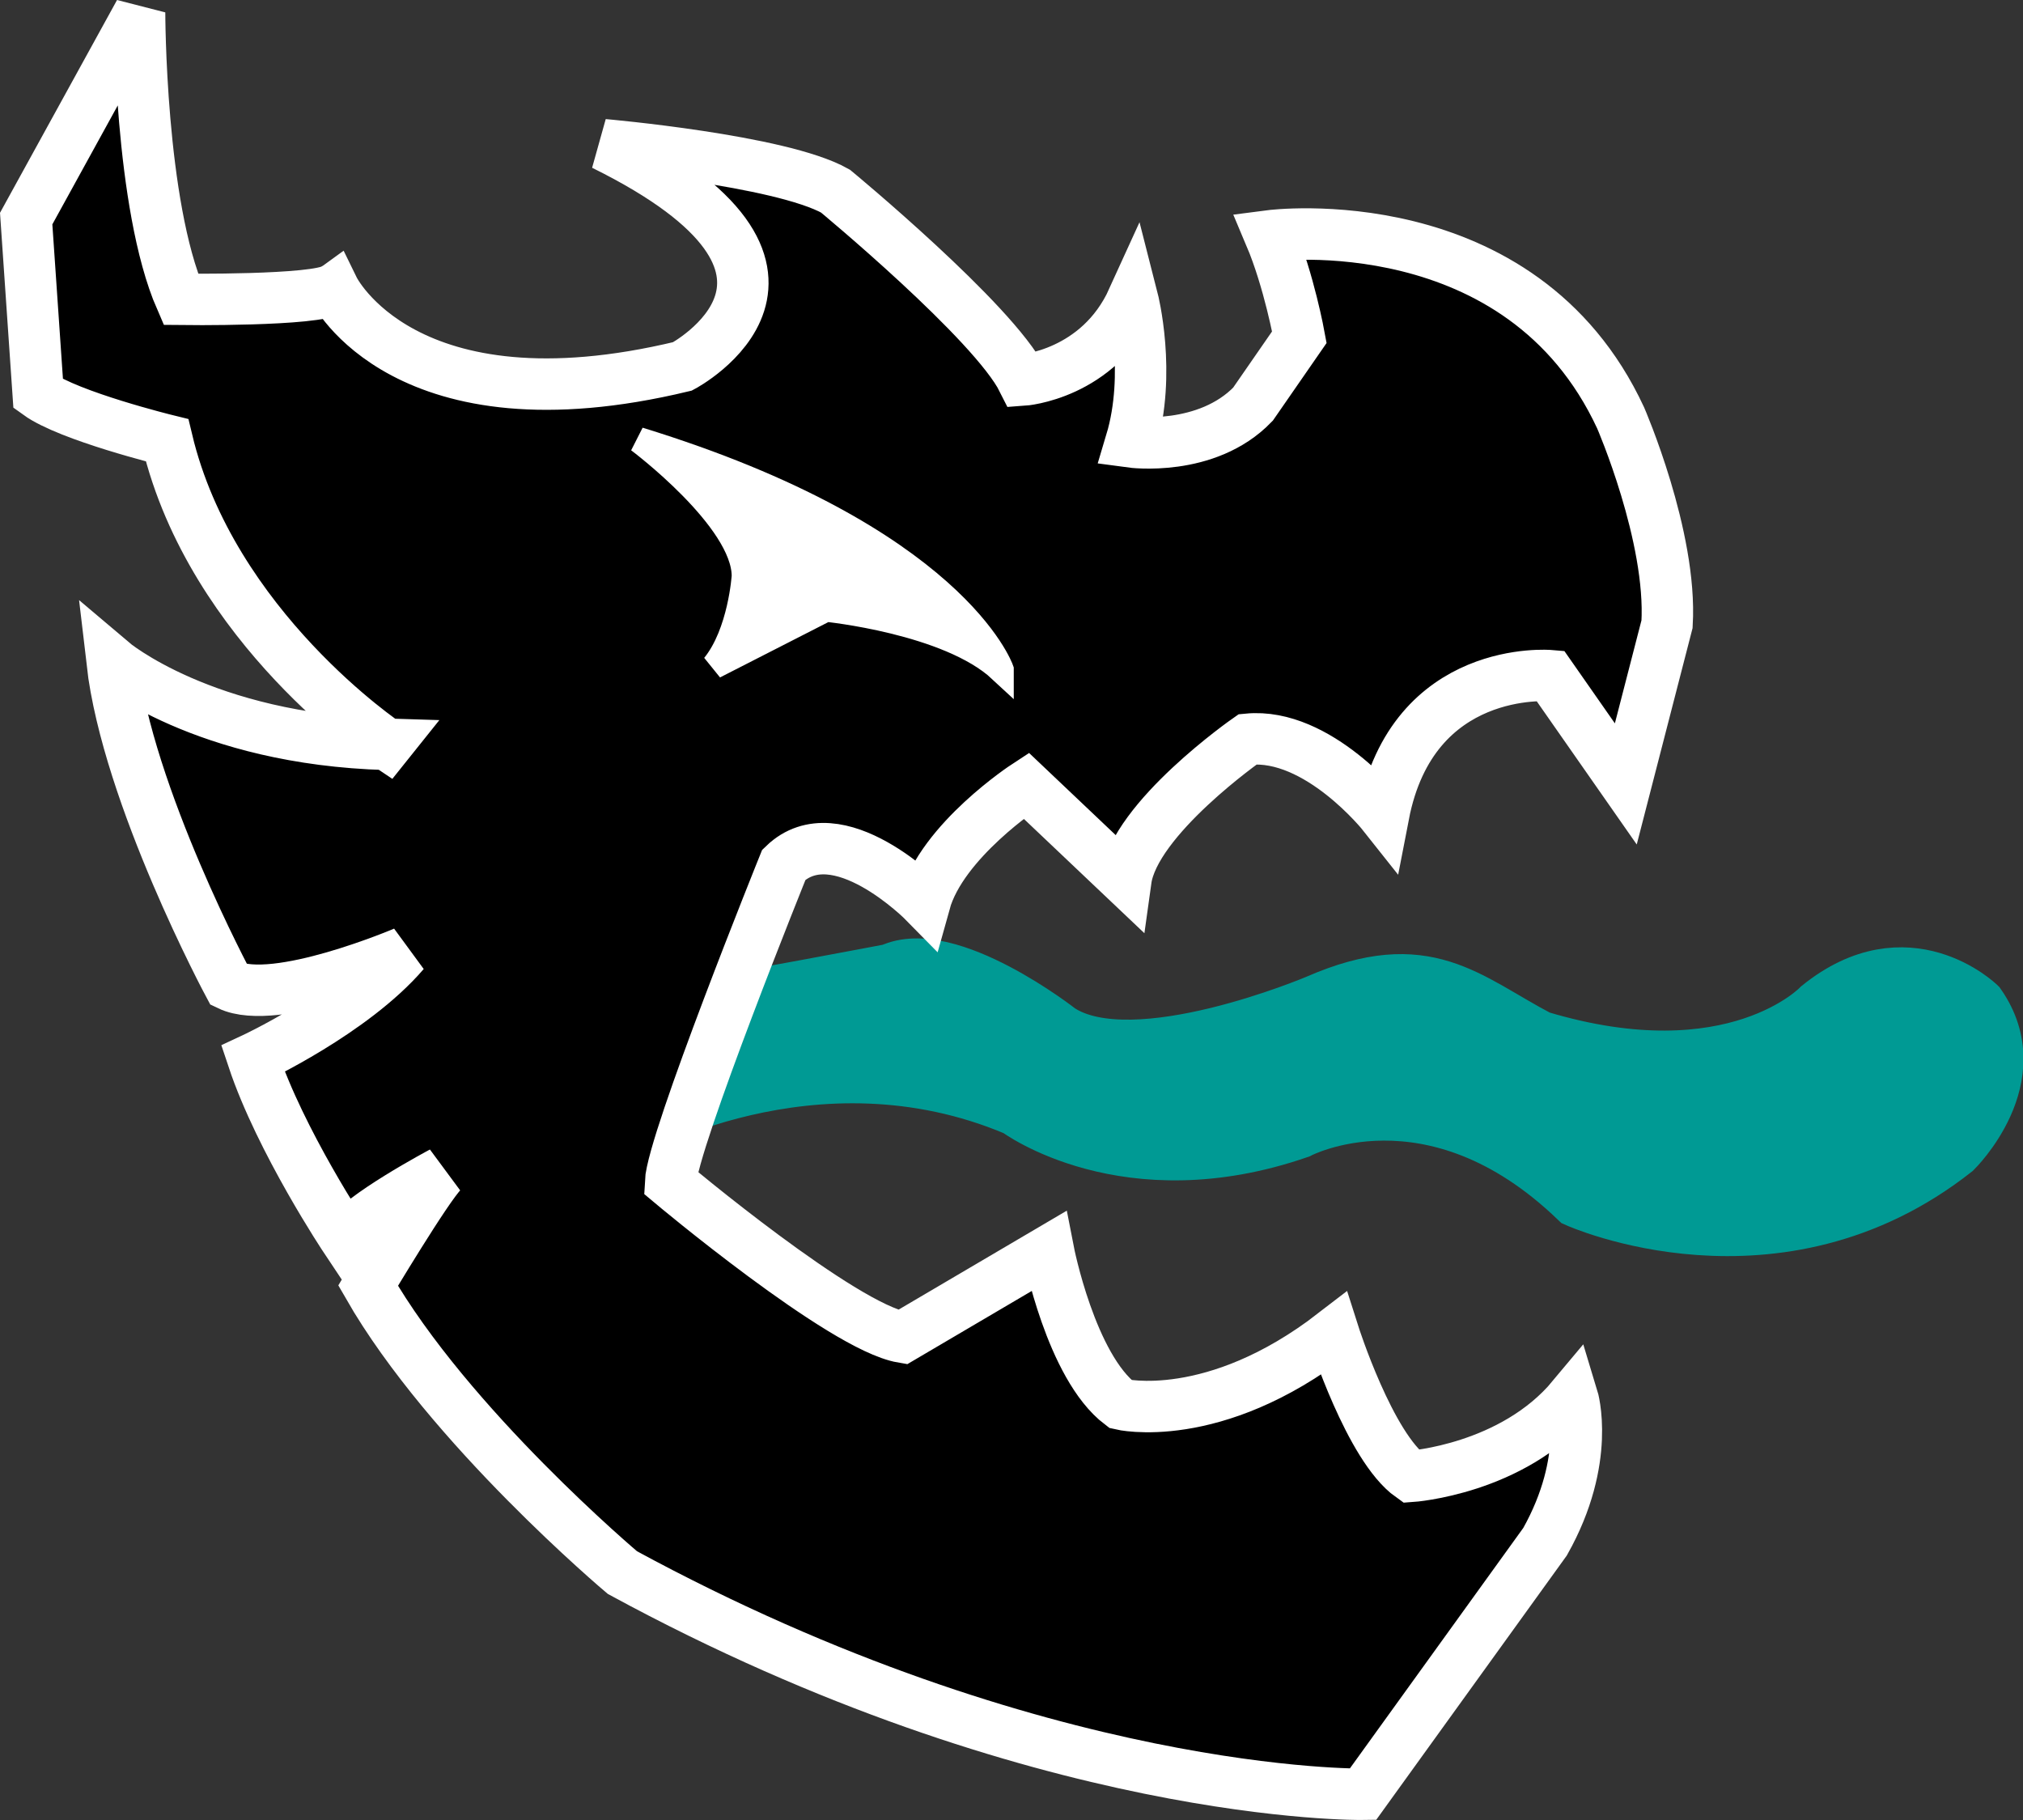 <?xml version="1.0" encoding="UTF-8" standalone="no"?>
<!-- Created with Inkscape (http://www.inkscape.org/) -->

<svg
   xmlns:dc="http://purl.org/dc/elements/1.1/"
   xmlns:cc="http://creativecommons.org/ns#"
   xmlns:rdf="http://www.w3.org/1999/02/22-rdf-syntax-ns#"
   xmlns:svg="http://www.w3.org/2000/svg"
   xmlns="http://www.w3.org/2000/svg"
   xmlns:sodipodi="http://sodipodi.sourceforge.net/DTD/sodipodi-0.dtd"
   xmlns:inkscape="http://www.inkscape.org/namespaces/inkscape"
   width="157.341mm"
   height="141.543mm"
   viewBox="0 0 157.341 141.543"
   version="1.1"
   id="svg2677"
   inkscape:version="0.92.4 (5da689c313, 2019-01-14)"
   sodipodi:docname="ree.svg"
   inkscape:export-filename="D:\Peti\Fresh\emojis\ree.png"
   inkscape:export-xdpi="1195.5"
   inkscape:export-ydpi="1195.5">
  <rect x="0" y="0" width="157.341" height="141.543" fill="#333333" stroke="none"/>
  <defs
     id="defs2671" />
  <sodipodi:namedview
     id="base"
     pagecolor="#ffffff"
     bordercolor="#666666"
     borderopacity="1.0"
     inkscape:pageopacity="0.0"
     inkscape:pageshadow="2"
     inkscape:zoom="0.49497475"
     inkscape:cx="-463.69973"
     inkscape:cy="207.11149"
     inkscape:document-units="mm"
     inkscape:current-layer="layer23"
     showgrid="false"
     inkscape:window-width="1920"
     inkscape:window-height="1001"
     inkscape:window-x="-9"
     inkscape:window-y="-9"
     inkscape:window-maximized="1"
     fit-margin-top="0"
     fit-margin-left="0"
     fit-margin-right="0"
     fit-margin-bottom="0" />
  <g
     inkscape:groupmode="layer"
     id="layer23"
     inkscape:label="tongue"
     transform="translate(-32.164,-30.987)">
    <path
       style="fill:#009a94;fill-opacity:1;stroke:#009a94;stroke-width:4;stroke-linecap:butt;stroke-linejoin:miter;stroke-miterlimit:4;stroke-dasharray:none;stroke-opacity:1"
       d="m 80.838,119.214 c 0,0 14.566,-8.553 30.335,-1.871 0,0 8.553,6.414 22.05,1.737 0,0 10.29,-5.479 21.515,5.345 0,0 15.635,7.083 29.533,-3.875 0,0 5.88,-5.746 1.871,-11.493 0,0 -5.613,-5.479 -12.562,0.134 0,0 -6.548,6.949 -21.649,2.405 -5.613,-2.94 -8.82,-6.548 -17.373,-2.806 0,0 -14.165,6.014 -19.912,2.272 0,0 -8.686,-6.815 -13.23,-4.677 0,0 -11.225,2.138 -19.11,3.474 z"
       id="path3255"
       inkscape:connector-curvature="0" />
  </g>
  <g
     inkscape:groupmode="layer"
     id="layer20"
     inkscape:label="face"
     style="display:inline"
     transform="translate(-32.164,-30.987)">
    <path
       style="fill:#000000;fill-opacity:1;stroke:#ffffff;stroke-width:4;stroke-linecap:butt;stroke-linejoin:miter;stroke-miterlimit:4;stroke-dasharray:none;stroke-opacity:1"
       d="m 62.263,88.879 c 0,0 -13.631,-9.087 -17.105,-23.653 0,0 -7.617,-1.871 -10.023,-3.608 L 34.2,47.987 43.02,31.951 c 0,0 0,14.967 3.207,22.317 0,0 10.557,0.134 11.893,-0.802 0,0 5.479,11.225 27.128,6.014 0,0 13.898,-7.35 -6.147,-17.239 0,0 13.764,1.203 18.041,3.608 0,0 12.294,10.156 14.566,14.7 0,0 5.88,-0.401 8.553,-6.281 0,0 1.47,5.746 -0.134,11.092 0,0 5.88,0.802 9.488,-2.94 l 3.608,-5.212 c 0,0 -0.802,-4.41 -2.272,-7.884 0,0 19.511,-2.539 27.261,14.165 0,0 4.009,9.221 3.608,16.036 l -3.207,12.428 -5.88,-8.419 c 0,0 -10.691,-0.935 -12.963,10.824 0,0 -5.078,-6.414 -10.557,-5.88 0,0 -8.82,6.147 -9.488,10.958 l -7.751,-7.35 c 0,0 -6.548,4.276 -7.884,9.087 0,0 -6.815,-6.949 -10.958,-2.94 0,0 -8.686,21.515 -8.82,24.722 0,0 13.363,11.225 18.041,12.027 l 11.359,-6.682 c 0,0 1.737,8.954 5.613,11.893 0,0 7.216,1.737 16.571,-5.479 0,0 2.806,8.82 6.014,11.092 0,0 7.884,-0.535 12.562,-6.147 0,0 1.47,4.811 -2.138,11.225 l -14.165,19.644 c 0,0 -25.123,0.401 -57.597,-17.239 0,0 -13.497,-11.359 -19.778,-22.317 0,0 4.544,-7.617 5.746,-8.82 0,0 -6.548,3.475 -7.484,5.212 0,0 -5.078,-7.617 -7.216,-14.032 0,0 7.751,-3.608 11.76,-8.285 0,0 -10.023,4.276 -13.631,2.539 0,0 -7.884,-14.7 -9.087,-25.123 0,0 7.083,6.014 21.382,6.414 z"
       id="path3246"
       inkscape:connector-curvature="0"
       sodipodi:nodetypes="cccccccccccccccccccccccccccccccccccccccccccc"
       inkscape:export-xdpi="1195"
       inkscape:export-ydpi="1195" />
  </g>
  <g
     inkscape:groupmode="layer"
     id="layer21"
     inkscape:label="eye"
     transform="translate(-32.164,-30.987)">
    <path
       style="fill:#ffffff;fill-opacity:1;stroke:#ffffff;stroke-width:2;stroke-linecap:butt;stroke-linejoin:miter;stroke-opacity:1;stroke-miterlimit:4;stroke-dasharray:none"
       d="m 110.01,83.065 c 0,0 -3.591,-10.3 -28.159,-17.859 0,0 8.221,6.142 8.221,10.583 0,0 -0.283,4.441 -2.362,6.993 l 8.693,-4.441 c 0,0 9.544,0.945 13.607,4.725 z"
       id="path3249"
       inkscape:connector-curvature="0" />
  </g>
</svg>
